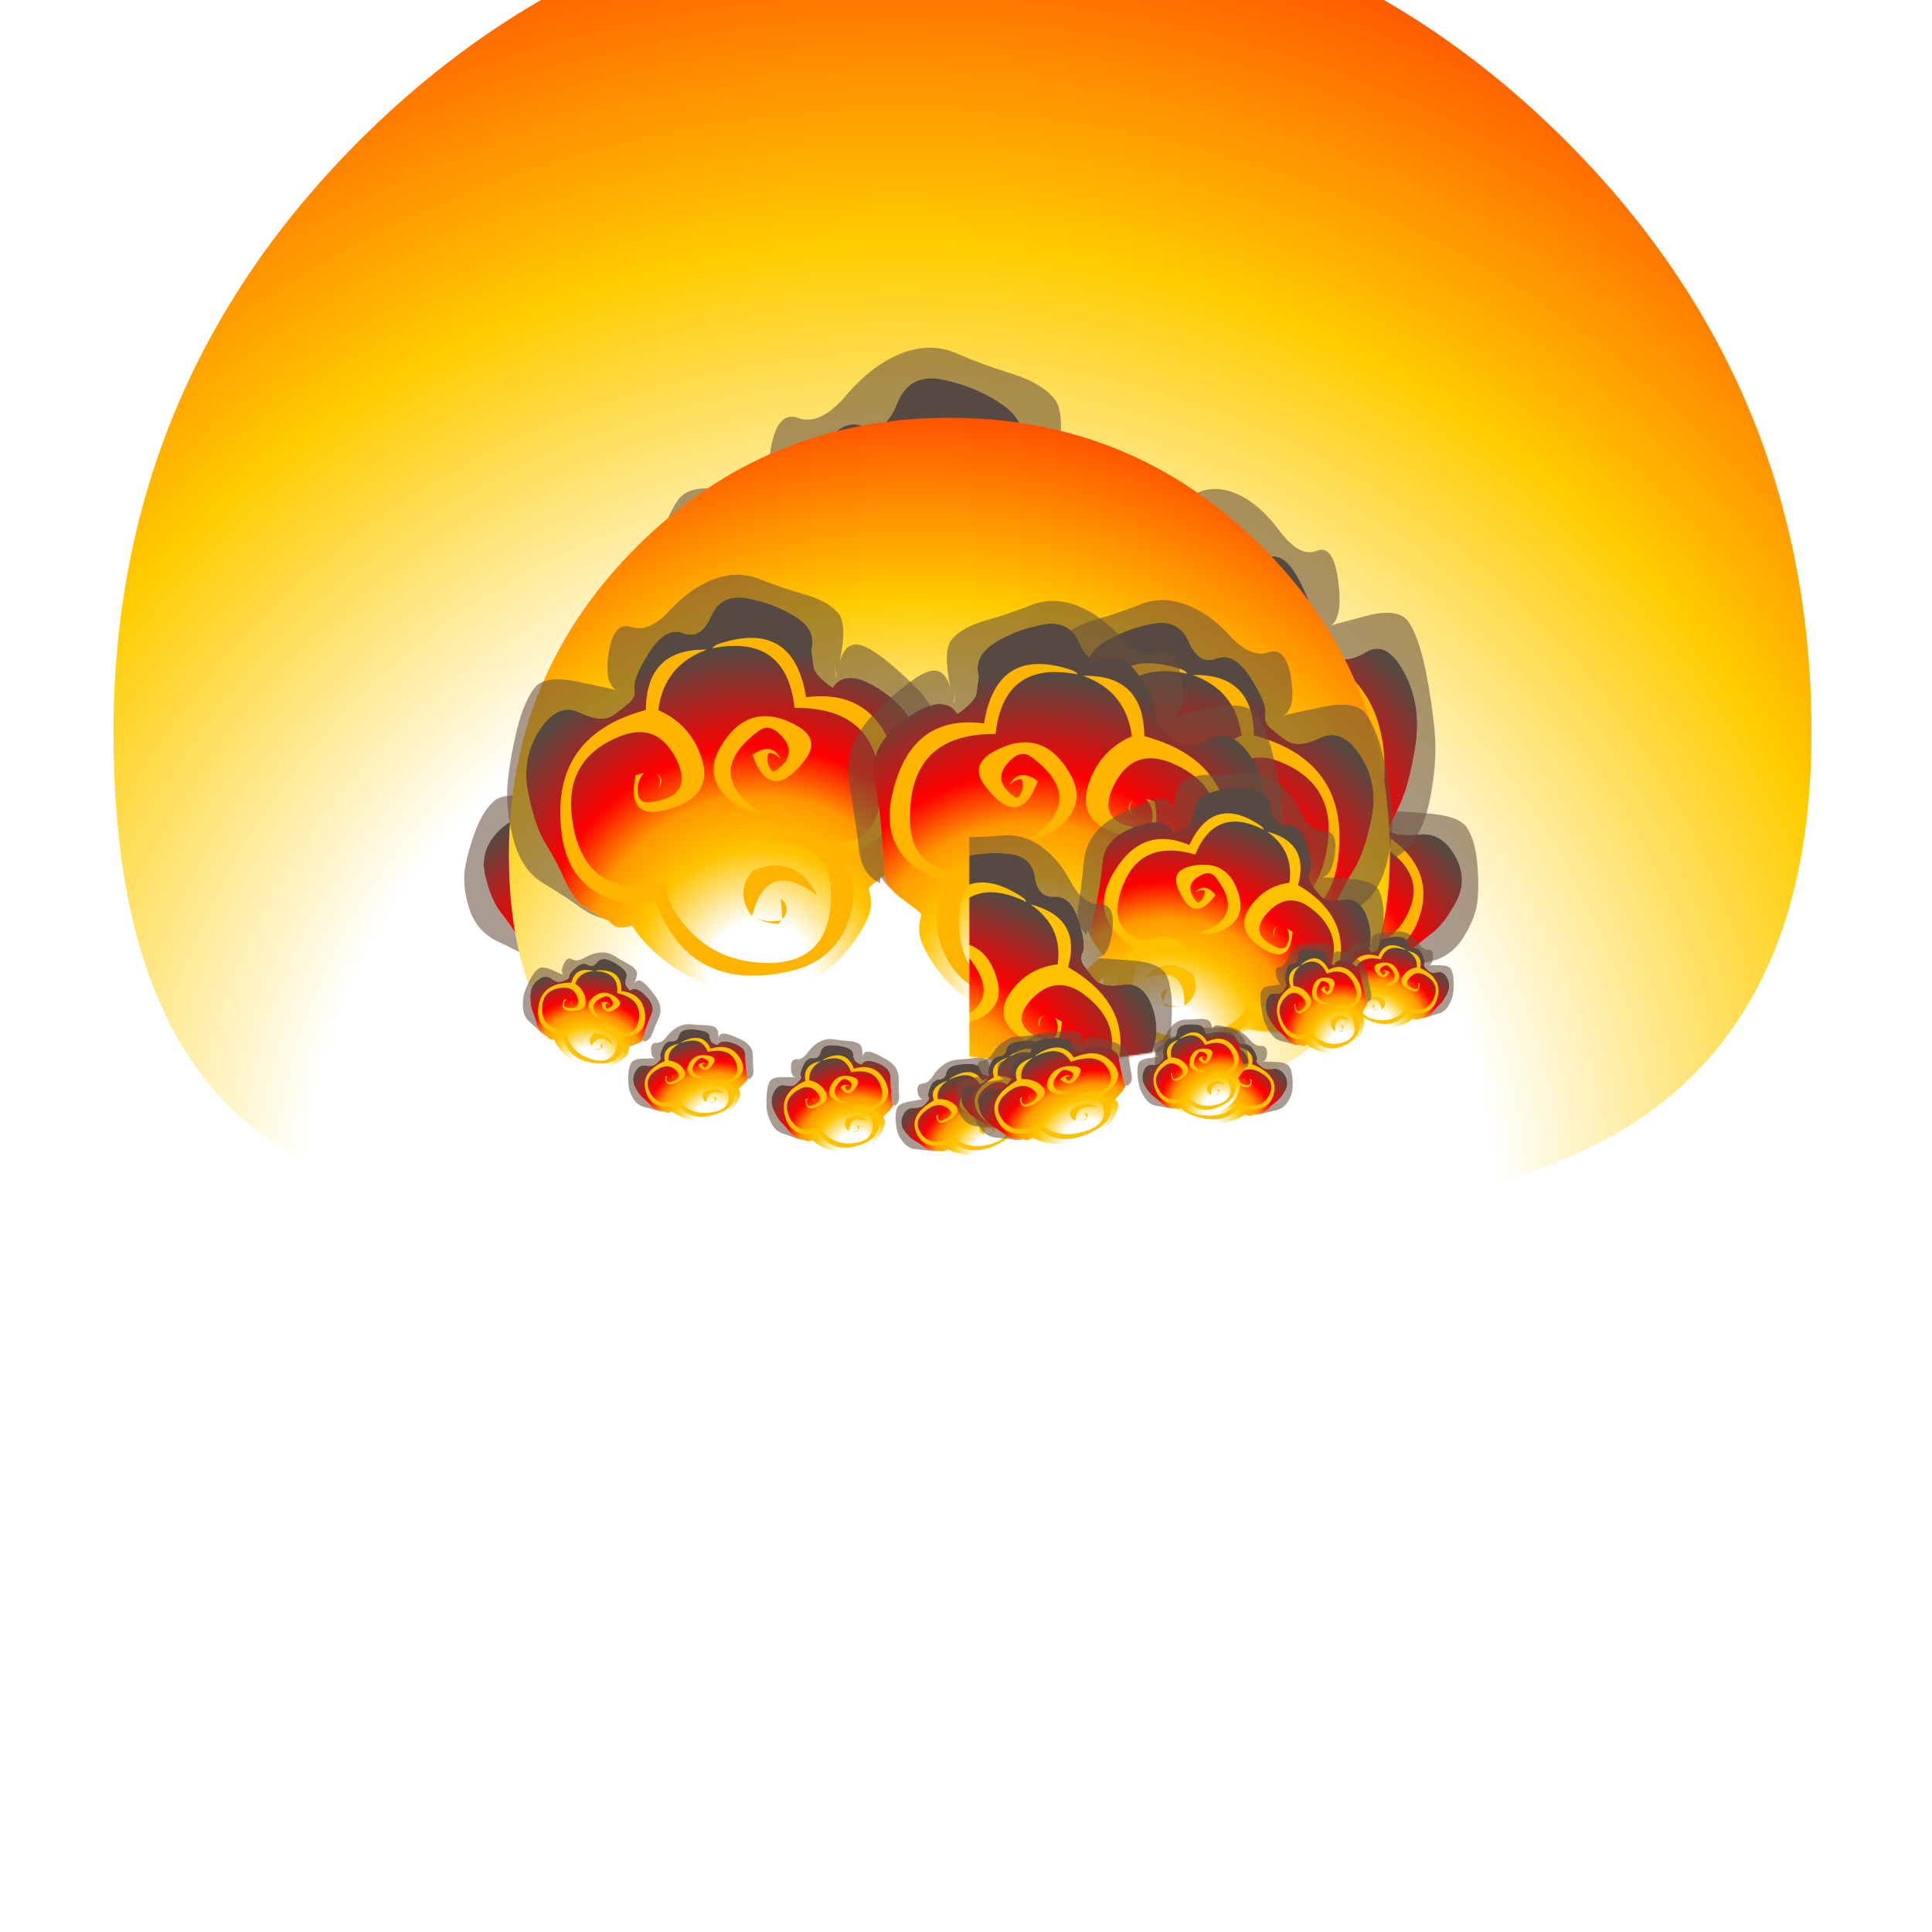 
<svg xmlns="http://www.w3.org/2000/svg" version="1.1" xmlns:xlink="http://www.w3.org/1999/xlink" preserveAspectRatio="none" x="0px" y="0px" width="1000px" height="1000px" viewBox="0 0 1000 1000">
<defs>
<radialGradient id="Gradient_1" gradientUnits="userSpaceOnUse" cx="0" cy="0" r="270.75" fx="0" fy="0" gradientTransform="matrix( 1, 0, 0, 0.976, 155.55,262.45) " spreadMethod="pad">
<stop  offset="43.529%" stop-color="#FFFFFF"/>

<stop  offset="72.941%" stop-color="#FFCC00"/>

<stop  offset="99.216%" stop-color="#FF5400"/>
</radialGradient>

<radialGradient id="Gradient_2" gradientUnits="userSpaceOnUse" cx="0" cy="0" r="267.75" fx="0" fy="0" gradientTransform="matrix( 1, 0, 0, 1, 44.35,226.5) " spreadMethod="pad">
<stop  offset="13.725%" stop-color="#FFFFFF"/>

<stop  offset="32.941%" stop-color="#FFC400"/>

<stop  offset="46.667%" stop-color="#FF9800"/>

<stop  offset="60%" stop-color="#FF0000"/>

<stop  offset="85.882%" stop-color="#564942"/>
</radialGradient>

<filter id="Filter_1" x="-20%" y="-20%" width="140%" height="140%" color-interpolation-filters="sRGB">
<feColorMatrix in="SourceGraphic" type="matrix" values="1 0 0 0 0 0 1 0 0 0 0 0 1 0 0 0 0 0 0.07 0" result="result1"/>
</filter>

<filter id="Filter_2" x="-20%" y="-20%" width="140%" height="140%" color-interpolation-filters="sRGB">
<feColorMatrix in="SourceGraphic" type="matrix" values="0.94 0 0 0 0 0 0.94 0 0 0 0 0 0.94 0 0 0 0 0 1 0" result="result1"/>
</filter>

<filter id="Filter_3" x="-20%" y="-20%" width="140%" height="140%" color-interpolation-filters="sRGB">
<feColorMatrix in="SourceGraphic" type="matrix" values="1 0 0 0 0 0 1 0 0 0 0 0 1 0 0 0 0 0 0.73 0" result="result1"/>
</filter>

<filter id="Filter_4" x="-20%" y="-20%" width="140%" height="140%" color-interpolation-filters="sRGB">
<feColorMatrix in="SourceGraphic" type="matrix" values="0.95 0 0 0 0 0 0.95 0 0 0 0 0 0.95 0 0 0 0 0 1 0" result="result1"/>
</filter>

<g id="exploscircle01_0_Layer0_0_FILL">
<path fill="url(#Gradient_1)" stroke="none" d="
M 286.8 48.75
Q 237.55 0 168 0 98.4 0 49.2 48.75 0 97.55 0 166.5 0.004 235.449 41.6 252.75 83.188 270.054 152.95 270.95 222.762 271.846 279.35 253.65 335.996 235.451 336 166.5 336 97.55 286.8 48.75 Z"/>
</g>

<g id="explo01_4_Layer1_0_FILL">
<path fill="url(#Gradient_2)" stroke="none" d="
M 233.4 77.1
Q 233.45 55.3 220.35 52.55 207.2 49.8 210.15 31.95 213.05 14 194.4 6.85 175.75 -0.4 158.55 -0.2 141.35 0 137.1 13.85 132.625 19.05 128.15 24.25 121.4 27.85 110 28
L 110 27.95
Q 110.234 21.539 105.8 17.4
L 103.6 15.6
Q 103.553 15.56 103.5 15.5 103.454 15.485 103.4 15.45 96.45 11 82.5 11 45.65 11 35.75 34.65 25.8 58.3 17.65 72.95 9.5 87.6 6.25 93.75 3 99.85 3 101.5 3 104.85 3.5 107.95 4.05 111.7 5.3 115.15 6.85 119.35 8.25 123.05 9.8 127.3 10.9 130.2 11.75 132.5 11.65 134.4 5.25 140 2.7 146.3 0 152.9 0 165.5 0 192.3 12 212.3 19.3 224.4 31 234 44.25 244.8 61.3 250.6 68.05 252.85 74.95 254.15
L 82.85 255.4
Q 88.4 256 94 256 111.85 256 126.05 251.9 133.4 249.75 139 247 139.65 247.65 140.2 248.2 143.25 251.25 143.55 251.5 146.7 254 150 254 150.7 254 151.75 253.85 152.9 253.65 154.45 253.3 154.75 253.25 155.4 253.2 156.65 253.5 158.05 253.7 158.5 253.75 159.05 253.8 160.9 254 163 254 163.3 254 163.55 254 165.55 254.2 167.75 254.2 172.85 254.2 178.9 253.95 188.5 251.45 198.45 244.6 208.35 237.75 221.75 231.45 235.1 225.15 252.4 207.05 269.65 188.9 269.25 165.25 268.85 141.6 251.8 139.65 234.7 137.6 230.85 128.35 227 119.1 227 117.5 223.4 109.9 228.4 104.4 233.35 98.85 233.4 77.1 Z"/>

<path fill="#69503E" fill-opacity="0.569" stroke="none" d="
M 108.8 -8.35
Q 97 -11.5 63.3 -4.65 29.6 2.2 18.4 28.9 7.15 55.6 -0.8 71.75 -8.75 87.85 -0.85 99.8 1.85 95.25 1.85 96.1 1.85 102.4 3.5 107.95 3 104.85 3 101.5 3 99.85 6.25 93.75 9.5 87.6 17.65 72.95 25.8 58.3 35.75 34.65 45.65 11 82.5 11 96.45 11 103.4 15.45 103.454 15.485 103.5 15.5 103.553 15.56 103.6 15.6
L 105.8 17.4
Q 110.234 21.539 110 27.95
L 110 28
Q 121.4 27.85 128.15 24.25 132.625 19.05 137.1 13.85 141.35 0 158.55 -0.2 175.75 -0.4 194.4 6.85 213.05 14 210.15 31.95 207.2 49.8 220.35 52.55 233.45 55.3 233.4 77.1 233.35 98.85 228.4 104.4 223.4 109.9 227 117.5 227 119.1 230.85 128.35 234.7 137.6 251.8 139.65 268.85 141.6 269.25 165.25 269.65 188.9 252.4 207.05 235.1 225.15 221.75 231.45 208.35 237.75 198.45 244.6 188.5 251.45 178.9 253.95 172.85 254.2 167.75 254.2 165.55 254.2 163.55 254 163.3 254 163 254 160.9 254 159.05 253.8 167.2 256.75 178.9 255.95 190.55 255.15 208.65 255.7 226.7 256.25 243.75 240.2 260.8 224.2 269.05 207.5 277.25 190.75 283.35 172.45 289.4 154.15 288.35 142.35 287.3 130.5 264.75 121.95 242.15 113.35 238.3 112.25 248.5 113.25 257.5 92.6 266.45 71.95 253.65 68.75 240.85 65.5 237 43.9 233.15 22.25 222.35 8.2 211.45 -5.85 195.65 -8.85 179.8 -11.85 163 -16.9 146.2 -21.95 135.4 -18.7 125.45 -15.75 115.65 10.25 120.55 -5.2 108.8 -8.35
M 112.8 19.95
L 111.75 19.95
Q 115.43 16.183 118.35 12.95 115.556 16.188 112.8 19.95 Z"/>

<path fill="#624D3C" fill-opacity="0.247" stroke="none" d="
M 111.75 19.95
L 112.8 19.95
Q 115.556 16.188 118.35 12.95 115.43 16.183 111.75 19.95 Z"/>
</g>

<g id="explo01_4_Layer0_0_FILL">
<path fill="#FFB400" stroke="none" d="
M 51.75 186.75
L 52.3 190.25
Q 60.05 194.45 68.75 195.4 58.85 193.95 51.75 186.75
M 60.35 174.1
Q 50.45 175.05 51.65 185.65
L 60.35 174.1
M 42.7 158.05
Q 84.1 156.3 70.95 195.5 90.55 188.3 87.9 167.95 68.55 140.9 39.85 158.25 41.25 158.15 42.7 158.05
M 118.7 64.55
Q 97.25 62.55 99 82.1 102.6 121.7 132.3 99.05 131.45 96.05 129.45 93.3 123.5 85.1 114.2 90.4 116.75 89.95 119.15 90.1 121.5 90.5 123.45 91.65 122.35 97.35 116.7 100.35 113.5 101.9 112.65 99.9 104 79.5 125.1 75.9 134.85 74.15 137.95 82.5 155.6 130.4 103.85 130.25 114.7 136.15 127 134.75 153.75 131.6 154.55 106.1 155.8 67.9 118.7 64.55
M 175.55 155.65
L 175.95 153.9
Q 177.781 146.447 183.45 146.9 175.323 145.946 175.55 155.65
M 197.2 50.6
Q 196.9 47.8 195.15 45.6 159.95 1.85 122.35 43.9 121.2 42.95 120 42.05 85.9 15.3 51.05 41.9 0.95 80.1 40.2 126.2 19.2 134.8 12.65 156.9 3 189.45 27.05 213.85 79 266.55 135.35 222.8 144.1 234.8 158.65 238.6 192 247.4 215.15 220.4 261.8 166.05 213.3 112.85 236.65 75.7 199.75 53.35 219.6 78.9 205.8 108.2 183.7 104.6 165.35 117.35 140.45 134.8 157.25 157.85 181.3 190.85 194.5 155.8
L 190.4 151.1
Q 191.4 158.1 187.6 163.85 182.3 171.85 175.95 166.75 150.7 146.55 175.8 130.95 202.05 114.8 219.1 139.05 243.35 173.5 216.05 205.8 177.9 250.95 135.95 209.55
L 134.8 209.7
Q 127.45 218.6 117 223.2 80.15 239.55 45.3 218.55 9.4 196.95 27.05 161 49.55 115.2 90.85 145.75 81.35 117.95 52.1 122.6 22.55 103.7 41 73.6 73.25 20.85 125.15 54.7 158.5 13.4 197.2 50.6 Z"/>
</g>

<g id="Mask_Explosion01_5_2_MASK_0_FILL">
<path fill="#FFFFFF" stroke="none" d="
M 314.15 -287.35
Q 286.5 -290.95 231.1 -297.25
L 117.95 -310.1
Q 68.85 -315.7 43.9 -317.55 16.934 -319.544 -6.5 -319.65 -4.917 -320.453 -4 -321.7 -8.8 -324.35 -15.9 -323.95 -19.15 -323.75 -28.55 -322 -49.05 -318.1 -77.5 -319.8 -93.95 -320.75 -126.85 -324.05 -144.05 -325.4 -175.3 -326.35 -223.1 -327.9 -247 -328.55 -286.85 -329.6 -318.75 -329.9 -330.9 -330 -337.45 -329.8 -347.85 -329.5 -356.1 -328.4 -363.95 -327.35 -384.25 -322.85 -391.192 -321.301 -397.05 -320.25 -401.974 -320.321 -407.2 -320.1
L -422.45 -319.95 -411.7 -319.85
Q -418.697 -319.319 -426.2 -318.25 -429.072 -317.838 -432.4 -317.3 -432.741 -317.26 -433.1 -317.25 -441.877 -316.549 -448.35 -314.2 -456.781 -312.404 -467 -310 -493.45 -303.7 -507.6 -298.85 -529.65 -291.25 -545.05 -280.55 -565.65 -266.15 -580.3 -242.6 -593.7 -221 -600.6 -194.25 -606.6 -171.2 -608.3 -142.6 -609.55 -121.5 -608.6 -90.15 -607.55 -54.5 -604.65 -28.75 -598.3 28.2 -579.55 78.95 -559.65 132.95 -527.2 175.75 -520.25 184.9 -514.35 191.3 -506.95 199.25 -499.55 204.85 -475.7 222.9 -437.35 228 -423.2 229.85 -403.9 230.25 -381.447 230.36 -340.55 232.4 -299.603 234.432 -273.45 249.15 -247.247 263.921 -191.55 268.1 -135.809 272.28 -97.2 270.55 -58.579 268.871 -42.9 271 -27.179 273.127 -1.85 265.8 81.503 277.827 176.3 248.8 192.857 251.613 211.3 250.75 229.742 249.936 244.7 244.6 259.71 239.31 268.85 237.7 278.039 236.086 289.25 234.1 300.515 232.118 316.7 221.2 332.877 210.282 345 208.5 357.135 206.758 377.3 205.8 397.455 204.898 402.5 204.35 410.3 203.55 420.15 201.95 425.45 201.05 437.65 198.8 454.15 195.75 462.65 193.2 476.2 189.1 485.5 182.6 495.35 175.7 503.4 164.2 509.95 154.75 515.8 141.3 523.5 123.7 529.1 102.5 533.85 84.65 537.55 62.3 550.65 -16.3 540.65 -80.9 534.95 -117.65 521.7 -150.25 507.6 -184.85 485.95 -212.35 472.05 -230.05 457.15 -241.65 438.8 -255.9 412.15 -266 390.9 -274 363.85 -279.45 344.8 -283.3 314.15 -287.35 Z"/>
</g>

<g id="explo01_3_Layer1_0_FILL">
<path fill="url(#Gradient_2)" stroke="none" d="
M 233.4 77.1
Q 233.45 55.3 220.35 52.55 207.2 49.8 210.15 31.95 213.05 14 194.4 6.85 175.75 -0.4 158.55 -0.2 141.35 0 137.1 13.85
L 128.15 24.25
Q 121.4 27.85 110 28
L 110 27.95
Q 110.234 21.539 105.8 17.4
L 103.6 15.6
Q 103.553 15.56 103.5 15.5 103.454 15.485 103.4 15.45 96.45 11 82.5 11 45.65 11 35.75 34.65 25.8 58.3 17.65 72.95 9.5 87.6 6.25 93.75 3 99.85 3 101.5 3 104.85 3.5 107.95 4.05 111.7 5.3 115.15 6.85 119.35 8.25 123.05 9.8 127.3 10.9 130.2 11.75 132.5 11.65 134.4 5.25 140 2.7 146.3 0 152.9 0 165.5 0 192.3 12 212.3 19.3 224.4 31 234 44.25 244.8 61.3 250.6 68.05 252.85 74.95 254.15
L 82.85 255.4
Q 88.4 256 94 256 111.85 256 126.05 251.9 133.4 249.75 139 247 139.65 247.65 140.2 248.2 143.25 251.25 143.55 251.5 146.7 254 150 254 150.7 254 151.75 253.85 152.9 253.65 154.45 253.3 154.75 253.25 155.4 253.2 156.65 253.5 158.05 253.7 158.5 253.75 159.05 253.8 160.9 254 163 254 163.3 254 163.55 254 165.55 254.2 167.75 254.2 172.85 254.2 178.9 253.95 188.5 251.45 198.45 244.6 208.35 237.75 221.75 231.45 235.1 225.15 252.4 207.05 269.65 188.9 269.25 165.25 268.85 141.6 251.8 139.65 234.7 137.6 230.85 128.35 227 119.1 227 117.5 223.4 109.9 228.4 104.4 233.35 98.85 233.4 77.1 Z"/>

<path fill="#69503E" fill-opacity="0.569" stroke="none" d="
M 108.8 -8.35
Q 97 -11.5 63.3 -4.65 29.6 2.2 18.4 28.9 7.15 55.6 -0.8 71.75 -8.75 87.85 -0.85 99.8 1.85 95.25 1.85 96.1 1.85 102.4 3.5 107.95 3 104.85 3 101.5 3 99.85 6.25 93.75 9.5 87.6 17.65 72.95 25.8 58.3 35.75 34.65 45.65 11 82.5 11 96.45 11 103.4 15.45 103.454 15.485 103.5 15.5 103.553 15.56 103.6 15.6
L 105.8 17.4
Q 110.234 21.539 110 27.95
L 110 28
Q 121.4 27.85 128.15 24.25
L 137.1 13.85
Q 141.35 0 158.55 -0.2 175.75 -0.4 194.4 6.85 213.05 14 210.15 31.95 207.2 49.8 220.35 52.55 233.45 55.3 233.4 77.1 233.35 98.85 228.4 104.4 223.4 109.9 227 117.5 227 119.1 230.85 128.35 234.7 137.6 251.8 139.65 268.85 141.6 269.25 165.25 269.65 188.9 252.4 207.05 235.1 225.15 221.75 231.45 208.35 237.75 198.45 244.6 188.5 251.45 178.9 253.95 172.85 254.2 167.75 254.2 165.55 254.2 163.55 254 163.3 254 163 254 160.9 254 159.05 253.8 167.2 256.75 178.9 255.95 190.55 255.15 208.65 255.7 226.7 256.25 243.75 240.2 260.8 224.2 269.05 207.5 277.25 190.75 283.35 172.45 289.4 154.15 288.35 142.35 287.3 130.5 264.75 121.95 242.15 113.35 238.3 112.25 248.5 113.25 257.5 92.6 266.45 71.95 253.65 68.75 240.85 65.5 237 43.9 233.15 22.25 222.35 8.2 211.45 -5.85 195.65 -8.85 179.8 -11.85 163 -16.9 146.2 -21.95 135.4 -18.7 125.45 -15.75 115.65 10.25 120.55 -5.2 108.8 -8.35
M 112.8 19.95
L 111.75 19.95
Q 115.43 16.183 118.35 12.95 115.556 16.188 112.8 19.95 Z"/>

<path fill="#624D3C" fill-opacity="0.247" stroke="none" d="
M 111.75 19.95
L 112.8 19.95
Q 115.556 16.188 118.35 12.95 115.43 16.183 111.75 19.95 Z"/>
</g>

<g id="explo01_3_Layer0_0_FILL">
<path fill="#FFC000" stroke="none" d="
M 51.75 186.75
L 52.3 190.25
Q 60.05 194.45 68.75 195.4 58.85 193.95 51.75 186.75
M 60.35 174.1
Q 50.45 175.05 51.65 185.65
L 60.35 174.1
M 42.7 158.05
Q 84.1 156.3 70.95 195.5 90.55 188.3 87.9 167.95 68.55 140.9 39.85 158.25 41.25 158.15 42.7 158.05
M 118.7 64.55
Q 97.25 62.55 99 82.1 102.6 121.7 132.3 99.05 131.45 96.05 129.45 93.3 123.5 85.1 114.2 90.4 116.75 89.95 119.15 90.1 121.5 90.5 123.45 91.65 122.35 97.35 116.7 100.35 113.5 101.9 112.65 99.9 104 79.5 125.1 75.9 134.85 74.15 137.95 82.5 155.6 130.4 103.85 130.25 114.7 136.15 127 134.75 153.75 131.6 154.55 106.1 155.8 67.9 118.7 64.55
M 175.55 155.65
L 175.95 153.9
Q 177.781 146.447 183.45 146.9 175.323 145.946 175.55 155.65
M 197.2 50.6
Q 196.9 47.8 195.15 45.6 159.95 1.85 122.35 43.9 121.2 42.95 120 42.05 85.9 15.3 51.05 41.9 0.95 80.1 40.2 126.2 19.2 134.8 12.65 156.9 3 189.45 27.05 213.85 79 266.55 135.35 222.8 144.1 234.8 158.65 238.6 192 247.4 215.15 220.4 261.8 166.05 213.3 112.85 236.65 75.7 199.75 53.35 219.6 78.9 205.8 108.2 183.7 104.6 165.35 117.35 140.45 134.8 157.25 157.85 181.3 190.85 194.5 155.8
L 190.4 151.1
Q 191.4 158.1 187.6 163.85 182.3 171.85 175.95 166.75 150.7 146.55 175.8 130.95 202.05 114.8 219.1 139.05 243.35 173.5 216.05 205.8 177.9 250.95 135.95 209.55
L 134.8 209.7
Q 127.45 218.6 117 223.2 80.15 239.55 45.3 218.55 9.4 196.95 27.05 161 49.55 115.2 90.85 145.75 81.35 117.95 52.1 122.6 22.55 103.7 41 73.6 73.25 20.85 125.15 54.7 158.5 13.4 197.2 50.6 Z"/>
</g>
</defs>

<g id="Layer_2">
<g transform="matrix( 0.82, 0, 0, 0.82, 455.25,327.1) ">
<g transform="matrix( 1, 0, 0, 1, 56.65,2.1) ">
<g id="Layer_11">
<g transform="matrix( 3.19, 0, 0, 3.19, -540.2,-469.5) ">
<g id="Layer_1">
<g transform="matrix( 1, 0, 0, 1, 0,0) ">
<use filter="url(#Filter_1)" xlink:href="#exploscircle01_0_Layer0_0_FILL"/>
</g>
</g>
</g>
</g>

<g id="Layer_7">
<g transform="matrix( 0.974, 0.22, -0.158, 0.702, 78.15,31.5) ">
<g transform="matrix( 0.749, -0.479, 0.479, 0.749, -34.15,80.8) ">
<g transform="matrix( 1, 0, 0, 1, 0,0) ">
<use filter="url(#Filter_2)" xlink:href="#explo01_4_Layer1_0_FILL"/>
</g>

<g transform="matrix( 1, 0, 0, 1, 0,0) ">
<use filter="url(#Filter_2)" xlink:href="#explo01_4_Layer0_0_FILL"/>
</g>
</g>
</g>

<g transform="matrix( -0.997, -0.035, -0.025, 0.719, -49.45,77.9) ">
<g transform="matrix( 0.749, -0.479, 0.479, 0.749, -34.15,80.8) ">
<g transform="matrix( 1, 0, 0, 1, 0,0) ">
<use filter="url(#Filter_2)" xlink:href="#explo01_4_Layer1_0_FILL"/>
</g>

<g transform="matrix( 1, 0, 0, 1, 0,0) ">
<use filter="url(#Filter_2)" xlink:href="#explo01_4_Layer0_0_FILL"/>
</g>
</g>
</g>

<g transform="matrix( 1.139, 0.257, -0.185, 0.821, -166.45,29.9) ">
<g transform="matrix( 0.749, -0.479, 0.479, 0.749, -34.15,80.8) ">
<g transform="matrix( 1, 0, 0, 1, 0,0) ">
<use filter="url(#Filter_2)" xlink:href="#explo01_4_Layer1_0_FILL"/>
</g>

<g transform="matrix( 1, 0, 0, 1, 0,0) ">
<use filter="url(#Filter_2)" xlink:href="#explo01_4_Layer0_0_FILL"/>
</g>
</g>
</g>
</g>

<g id="Layer_4">
<g transform="matrix( 0.956, 0, 0, 1.183, 38.75,-66.05) ">
<g transform="matrix( 0.749, -0.479, 0.479, 0.749, -34.15,80.8) ">
<g transform="matrix( 1, 0, 0, 1, 0,0) ">
<use xlink:href="#explo01_4_Layer1_0_FILL"/>
</g>

<g transform="matrix( 1, 0, 0, 1, 0,0) ">
<use xlink:href="#explo01_4_Layer0_0_FILL"/>
</g>
</g>
</g>
</g>

<g id="Layer_8"/>

<g id="Layer_3">
<g transform="matrix( -1.24, 0, 0, 1.344, 126.15,-151.65) ">
<g transform="matrix( 0.749, -0.479, 0.479, 0.749, -34.15,80.8) ">
<g transform="matrix( 1, 0, 0, 1, 0,0) ">
<use xlink:href="#explo01_4_Layer1_0_FILL"/>
</g>

<g transform="matrix( 1, 0, 0, 1, 0,0) ">
<use xlink:href="#explo01_4_Layer0_0_FILL"/>
</g>
</g>
</g>
</g>

<g id="Layer_10">
<g transform="matrix( 1.655, 0, 0, 1.655, -290.6,-137.3) ">
<g transform="matrix( 1, 0, 0, 1, 0,0) ">
<use filter="url(#Filter_3)" xlink:href="#exploscircle01_0_Layer0_0_FILL"/>
</g>
</g>
</g>

<g transform="matrix( 1, 0, 0, 1, 0,0) ">
<g transform="matrix( 0.749, -0.479, 0.479, 0.749, -34.15,80.8) ">
<g transform="matrix( 1, 0, 0, 1, 0,0) ">
<use xlink:href="#explo01_4_Layer1_0_FILL"/>
</g>

<g transform="matrix( 1, 0, 0, 1, 0,0) ">
<use xlink:href="#explo01_4_Layer0_0_FILL"/>
</g>
</g>
</g>

<g transform="matrix( -1, 0, 0, 1, -24.5,-16) ">
<g transform="matrix( 0.749, -0.479, 0.479, 0.749, -34.15,80.8) ">
<g transform="matrix( 1, 0, 0, 1, 0,0) ">
<use xlink:href="#explo01_4_Layer1_0_FILL"/>
</g>

<g transform="matrix( 1, 0, 0, 1, 0,0) ">
<use xlink:href="#explo01_4_Layer0_0_FILL"/>
</g>
</g>
</g>

<g transform="matrix( 1, 0, 0, 1, -69.2,0.5) ">
<g transform="matrix( 0.749, -0.479, 0.479, 0.749, -34.15,80.8) ">
<g transform="matrix( 1, 0, 0, 1, 0,0) ">
<use xlink:href="#explo01_4_Layer1_0_FILL"/>
</g>

<g transform="matrix( 1, 0, 0, 1, 0,0) ">
<use xlink:href="#explo01_4_Layer0_0_FILL"/>
</g>
</g>
</g>

<g id="Layer_9"/>

<mask id="Mask_Mask_1">
<g transform="matrix( 1, 0, 0, 1, 0,0) ">
<use xlink:href="#Mask_Explosion01_5_2_MASK_0_FILL"/>
</g>
</mask>

<g mask="url(#Mask_Mask_1)">
<g transform="matrix( 0.71, 0.16, -0.158, 0.702, 92.7,79.25) ">
<g transform="matrix( 0.766, -0.434, 0.434, 0.766, -34.8,77.35) ">
<g transform="matrix( 1, 0, 0, 1, 0,0) ">
<use xlink:href="#explo01_3_Layer1_0_FILL"/>
</g>

<g transform="matrix( 1, 0, 0, 1, 0,0) ">
<use xlink:href="#explo01_3_Layer0_0_FILL"/>
</g>
</g>
</g>

<g transform="matrix( -0.725, 0.164, 0.158, 0.702, -88.65,96) ">
<g transform="matrix( 0.766, -0.434, 0.434, 0.766, -34.8,77.35) ">
<g transform="matrix( 1, 0, 0, 1, 0,0) ">
<use xlink:href="#explo01_3_Layer1_0_FILL"/>
</g>

<g transform="matrix( 1, 0, 0, 1, 0,0) ">
<use xlink:href="#explo01_3_Layer0_0_FILL"/>
</g>
</g>
</g>

<g transform="matrix( 0.859, 0.194, -0.185, 0.821, -76.95,116.55) ">
<g transform="matrix( 0.766, -0.434, 0.434, 0.766, -34.8,77.35) ">
<g transform="matrix( 1, 0, 0, 1, 0,0) ">
<use xlink:href="#explo01_3_Layer1_0_FILL"/>
</g>

<g transform="matrix( 1, 0, 0, 1, 0,0) ">
<use xlink:href="#explo01_3_Layer0_0_FILL"/>
</g>
</g>
</g>
</g>

<g id="Layer_12">
<g transform="matrix( -0.317, 0.094, 0.068, 0.228, 29.1,260.65) ">
<g transform="matrix( 0.766, -0.434, 0.434, 0.766, -34.8,77.35) ">
<g transform="matrix( 1, 0, 0, 1, 0,0) ">
<use filter="url(#Filter_4)" xlink:href="#explo01_3_Layer1_0_FILL"/>
</g>

<g transform="matrix( 1, 0, 0, 1, 0,0) ">
<use filter="url(#Filter_4)" xlink:href="#explo01_3_Layer0_0_FILL"/>
</g>
</g>
</g>

<g transform="matrix( -0.295, 0.047, 0.037, 0.235, -142.45,243.7) ">
<g transform="matrix( 0.766, -0.434, 0.434, 0.766, -34.8,77.35) ">
<g transform="matrix( 1, 0, 0, 1, 0,0) ">
<use filter="url(#Filter_4)" xlink:href="#explo01_3_Layer1_0_FILL"/>
</g>

<g transform="matrix( 1, 0, 0, 1, 0,0) ">
<use filter="url(#Filter_4)" xlink:href="#explo01_3_Layer0_0_FILL"/>
</g>
</g>
</g>

<g transform="matrix( -0.313, 0.041, 0.036, 0.276, -50.45,254.4) ">
<g transform="matrix( 0.766, -0.434, 0.434, 0.766, -34.8,77.35) ">
<g transform="matrix( 1, 0, 0, 1, 0,0) ">
<use filter="url(#Filter_4)" xlink:href="#explo01_3_Layer1_0_FILL"/>
</g>

<g transform="matrix( 1, 0, 0, 1, 0,0) ">
<use filter="url(#Filter_4)" xlink:href="#explo01_3_Layer0_0_FILL"/>
</g>
</g>
</g>

<g transform="matrix( -0.317, 0.094, 0.068, 0.228, 67.05,246.05) ">
<g transform="matrix( 0.766, -0.434, 0.434, 0.766, -34.8,77.35) ">
<g transform="matrix( 1, 0, 0, 1, 0,0) ">
<use filter="url(#Filter_4)" xlink:href="#explo01_3_Layer1_0_FILL"/>
</g>

<g transform="matrix( 1, 0, 0, 1, 0,0) ">
<use filter="url(#Filter_4)" xlink:href="#explo01_3_Layer0_0_FILL"/>
</g>
</g>
</g>

<g transform="matrix( 0.326, 0.051, -0.037, 0.235, 123.25,244.9) ">
<g transform="matrix( 0.766, -0.434, 0.434, 0.766, -34.8,77.35) ">
<g transform="matrix( 1, 0, 0, 1, 0,0) ">
<use filter="url(#Filter_4)" xlink:href="#explo01_3_Layer1_0_FILL"/>
</g>

<g transform="matrix( 1, 0, 0, 1, 0,0) ">
<use filter="url(#Filter_4)" xlink:href="#explo01_3_Layer0_0_FILL"/>
</g>
</g>
</g>

<g transform="matrix( -0.371, 0.109, 0.079, 0.267, 90.4,242.65) ">
<g transform="matrix( 0.766, -0.434, 0.434, 0.766, -34.8,77.35) ">
<g transform="matrix( 1, 0, 0, 1, 0,0) ">
<use filter="url(#Filter_4)" xlink:href="#explo01_3_Layer1_0_FILL"/>
</g>

<g transform="matrix( 1, 0, 0, 1, 0,0) ">
<use filter="url(#Filter_4)" xlink:href="#explo01_3_Layer0_0_FILL"/>
</g>
</g>
</g>

<g transform="matrix( -0.256, 0.076, 0.068, 0.228, 166.1,237.4) ">
<g transform="matrix( 0.766, -0.434, 0.434, 0.766, -34.8,77.35) ">
<g transform="matrix( 1, 0, 0, 1, 0,0) ">
<use filter="url(#Filter_4)" xlink:href="#explo01_3_Layer1_0_FILL"/>
</g>

<g transform="matrix( 1, 0, 0, 1, 0,0) ">
<use filter="url(#Filter_4)" xlink:href="#explo01_3_Layer0_0_FILL"/>
</g>
</g>
</g>

<g transform="matrix( 0.271, 0.043, -0.037, 0.235, 239.15,185.65) ">
<g transform="matrix( 0.766, -0.434, 0.434, 0.766, -34.8,77.35) ">
<g transform="matrix( 1, 0, 0, 1, 0,0) ">
<use filter="url(#Filter_4)" xlink:href="#explo01_3_Layer1_0_FILL"/>
</g>

<g transform="matrix( 1, 0, 0, 1, 0,0) ">
<use filter="url(#Filter_4)" xlink:href="#explo01_3_Layer0_0_FILL"/>
</g>
</g>
</g>

<g transform="matrix( -0.252, 0.074, 0.079, 0.267, 241.9,189.9) ">
<g transform="matrix( 0.766, -0.434, 0.434, 0.766, -34.8,77.35) ">
<g transform="matrix( 1, 0, 0, 1, 0,0) ">
<use filter="url(#Filter_4)" xlink:href="#explo01_3_Layer1_0_FILL"/>
</g>

<g transform="matrix( 1, 0, 0, 1, 0,0) ">
<use filter="url(#Filter_4)" xlink:href="#explo01_3_Layer0_0_FILL"/>
</g>
</g>
</g>

<g transform="matrix( -0.306, -0.089, -0.078, 0.267, -191.25,216.05) ">
<g transform="matrix( 0.766, -0.434, 0.434, 0.766, -34.8,77.35) ">
<g transform="matrix( 1, 0, 0, 1, 0,0) ">
<use filter="url(#Filter_4)" xlink:href="#explo01_3_Layer1_0_FILL"/>
</g>

<g transform="matrix( 1, 0, 0, 1, 0,0) ">
<use filter="url(#Filter_4)" xlink:href="#explo01_3_Layer0_0_FILL"/>
</g>
</g>
</g>
</g>
</g>
</g>
</g>
</svg>
